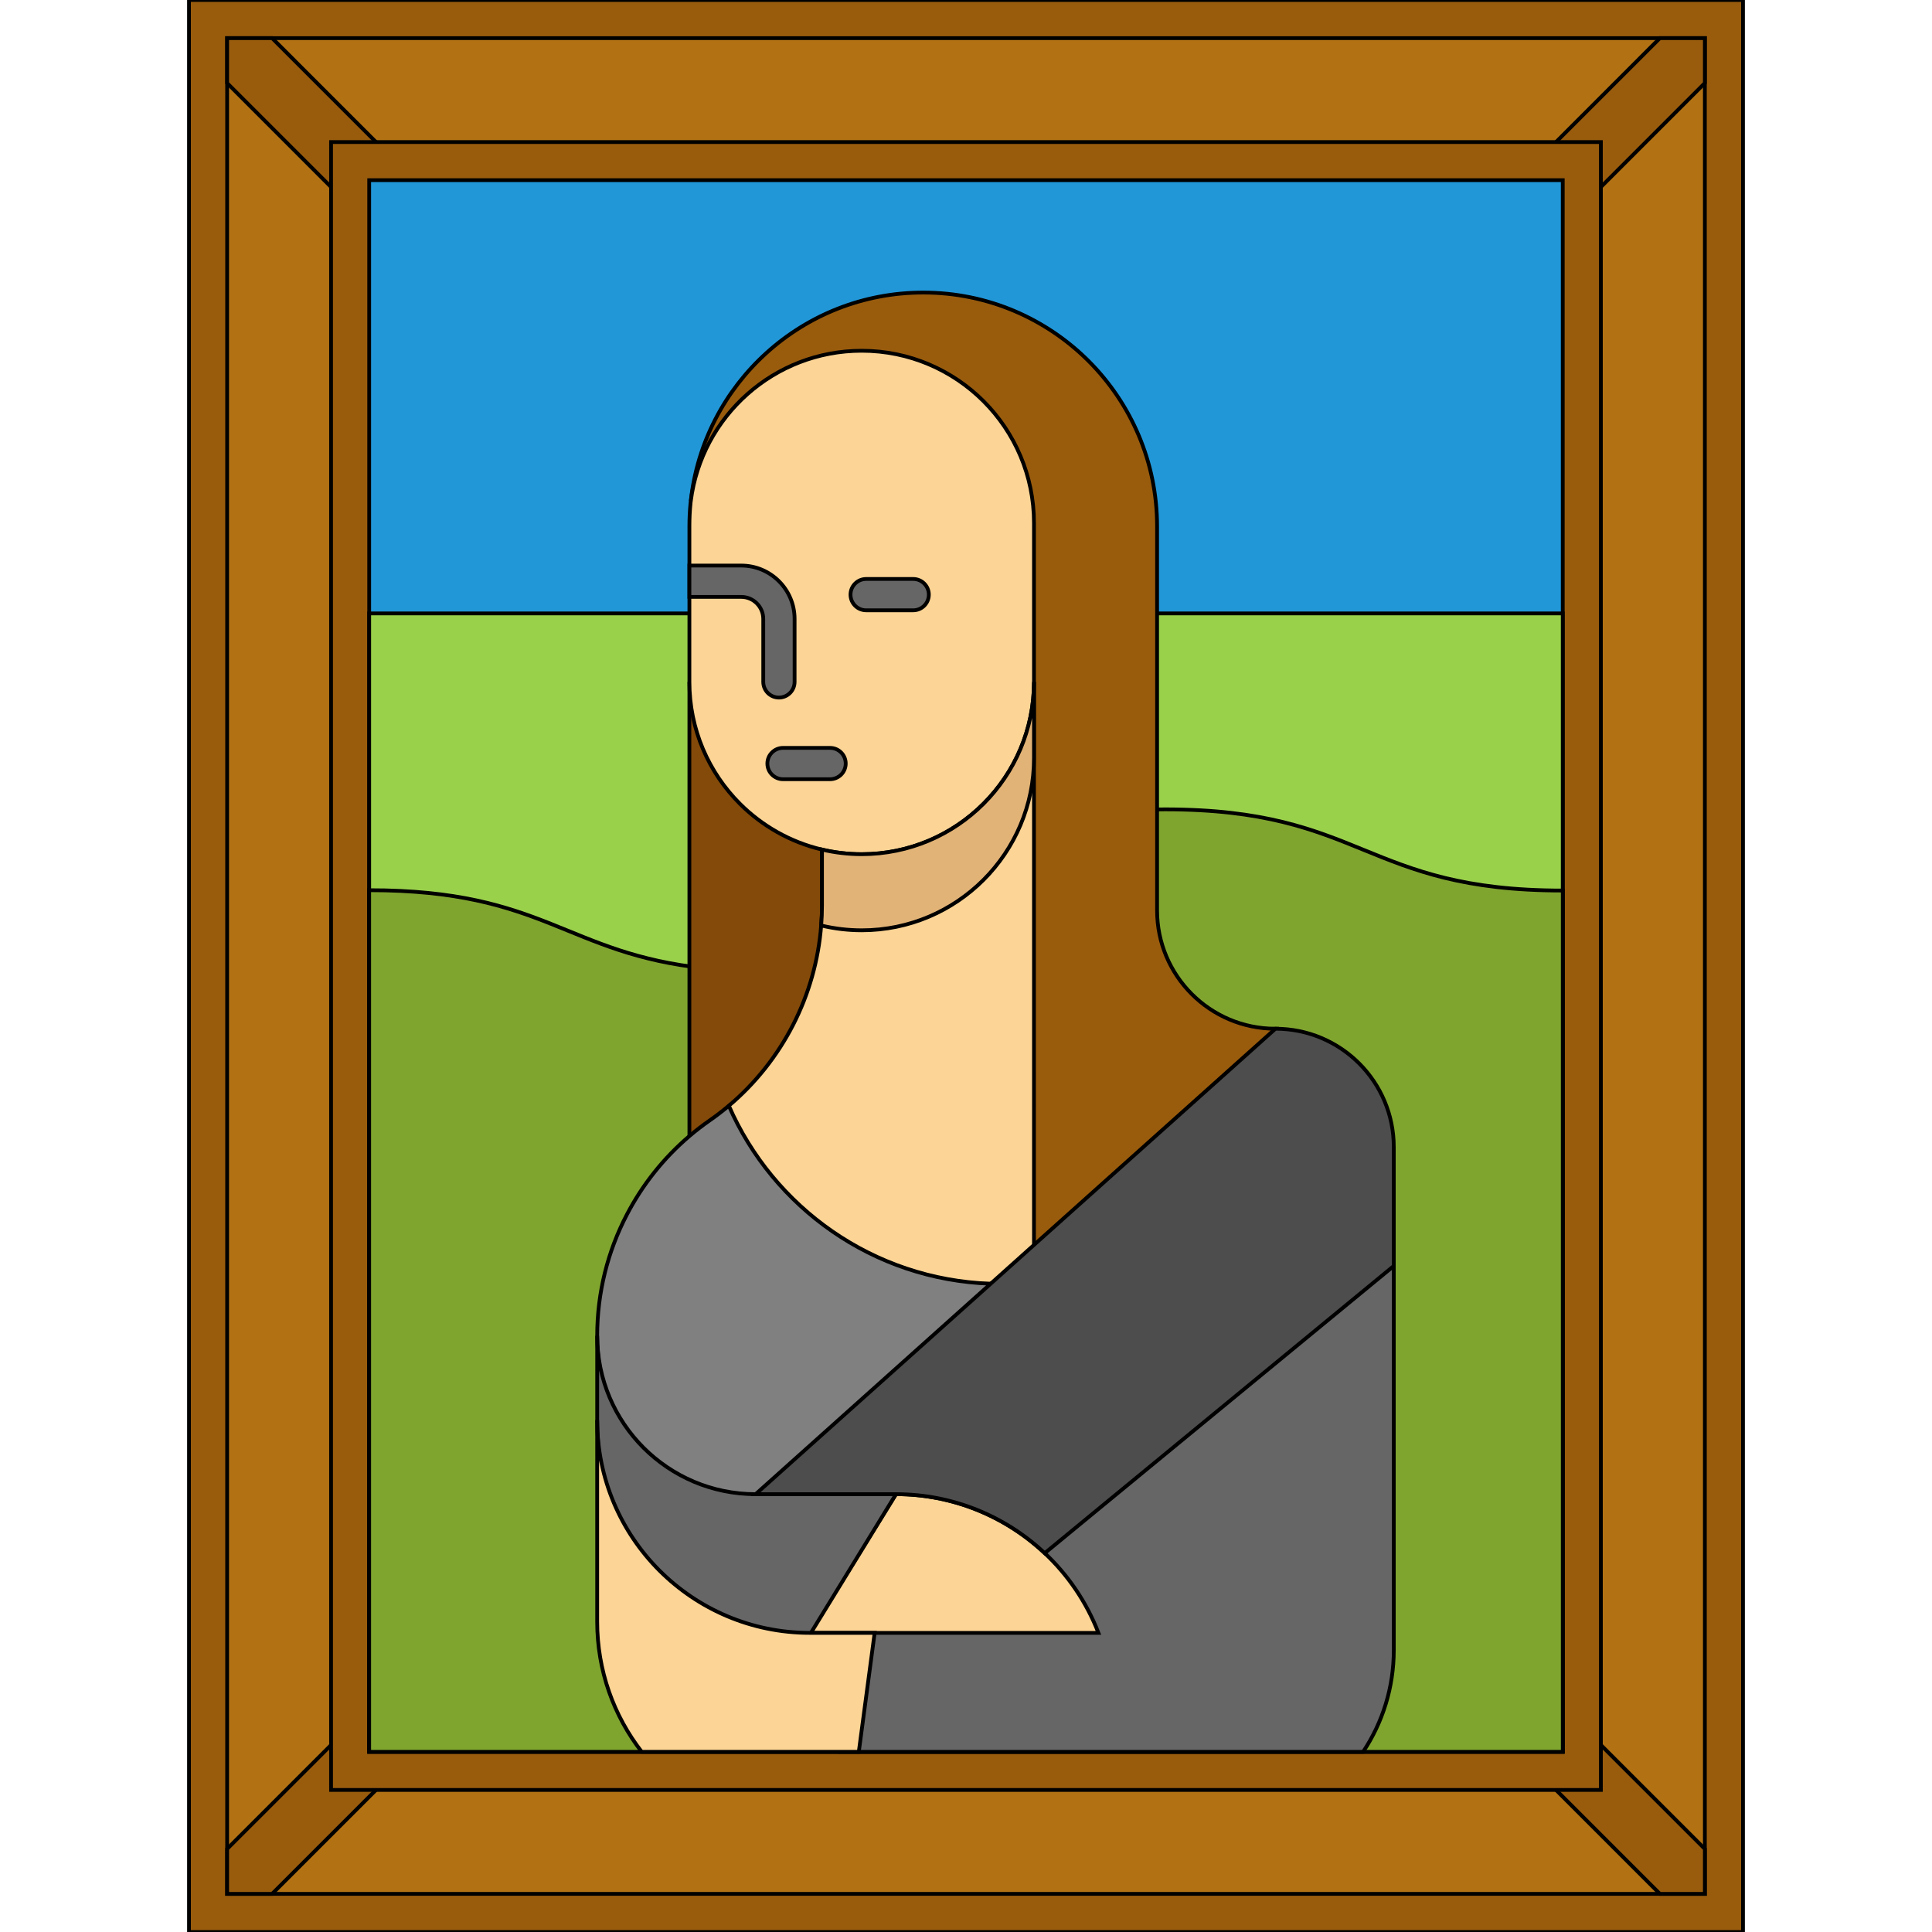 <?xml version="1.0" encoding="iso-8859-1"?>
<!-- Uploaded to: SVG Repo, www.svgrepo.com, Generator: SVG Repo Mixer Tools -->
<svg version="1.1" xmlns="http://www.w3.org/2000/svg" xmlns:xlink="http://www.w3.org/1999/xlink" 
	 viewBox="0 0 512 512" xml:space="preserve">
<rect id="path1" style="stroke-width:1; stroke:black;" x="50.088" fill="#995C0D" width="411.823" height="512" />
<rect id="path2" style="stroke-width:1; stroke:black;" x="60.194" y="10.105" fill="#B27214" width="391.613" height="491.789"/>
<g>
	<polygon id="path3" style="stroke-width:1; stroke:black;" fill="#995C0D" class="groupColor1" points="451.806,10.105 451.806,22.007 414.147,59.666 402.246,47.753 439.893,10.105 	"/>
	<polygon id="path4" style="stroke-width:1; stroke:black;" fill="#995C0D" class="groupColor1" points="109.754,47.753 97.841,59.666 60.194,22.018 60.194,10.105 72.107,10.105 	"/>
	<polygon id="path5" style="stroke-width:1; stroke:black;" fill="#995C0D" class="groupColor1" points="109.754,464.247 72.107,501.895 60.194,501.895 60.194,489.982 97.841,452.345 	"/>
	<polygon id="path6" style="stroke-width:1; stroke:black;" fill="#995C0D" class="groupColor1" points="451.806,489.993 451.806,501.895 439.893,501.895 402.246,464.247 414.147,452.345 	"/>
	<rect id="path7" style="stroke-width:1; stroke:black;" x="87.736" y="37.648" fill="#995C0D" class="groupColor1"  width="336.516" height="436.705"/>
</g>
<rect id="path8" style="stroke-width:1; stroke:black;" x="97.841" y="47.752" fill="#2197D8" width="316.306" height="416.494"/>
<rect id="path9" style="stroke-width:1; stroke:black;" x="97.841" y="162.56" fill="#9AD14B" width="316.306" height="301.687"/>
<path id="path10" style="stroke-width:1; stroke:black;" fill="#80A52F" d="M97.837,235.912c46.665,0,52.022,16.857,89.198,20.718l117.307-42.087
	c1.42-0.033,2.872-0.054,4.368-0.054c52.721,0,52.721,21.514,105.442,21.514V464.25H97.84L97.837,235.912z"/>
<path id="path11" style="stroke-width:1; stroke:black;" fill="#666666" d="M369.37,335.484v101.782c0,9.971-2.987,19.256-8.129,26.981H222.596l-3.02-31.517
	c0,0,59.127-39.949,52.985-45.721L369.37,335.484z"/>
<path id="path12" style="stroke-width:1; stroke:black;" fill="#844A09" d="M234.205,205.117l-16.371,34.765c0,20.582-0.095,61.623-15.659,74.767
	c-1.637,1.364-12.361,9.048-14.128,10.28c-1.863,1.293-3.642-25.319-5.35-23.86V180.711c0,12.61,19.91-7.588,28.178,0.68
	C216.759,187.275,225.819,203.136,234.205,205.117z"/>
<path id="path13" style="stroke-width:1; stroke:black;" fill="#FCD495" d="M291.099,432.734h-49.811h-9.49h-17.165l22.812-36.763c14.97,0,28.968,5.8,39.42,15.635
	C283.008,417.372,287.919,424.537,291.099,432.734z"/>
<path id="path14" style="stroke-width:1; stroke:black;" fill="#995C0D" class="groupColor1"  d="M183.066,132.798c3.334-31.068,29.644-55.268,61.603-55.268c17.106,0,32.598,6.94,43.821,18.15
	c11.21,11.222,18.15,26.715,18.15,43.821v101.758c0,17.319,14.045,31.365,31.364,31.365L274.017,362.1
	C274.017,362.1,185.924,110.318,183.066,132.798z"/>
<g>
	<path id="path15" style="stroke-width:1; stroke:black;" fill="#FCD495" d="M274.017,353.4l-11.483-13.195l-0.012-0.012c-52.437,21.511-76.557,0.554-69.373-47.155
		c14.2-11.993,23.038-29.218,24.473-47.783c0.143-1.78,0.213-3.571,0.213-5.374v-14.733c3.381,0.795,6.904,1.222,10.522,1.222
		c25.22,0,45.659-20.44,45.659-45.659V353.4H274.017z"/>
	<path id="path16" style="stroke-width:1; stroke:black;" fill="#FCD495" d="M274.017,138.611v42.101c0,25.22-20.44,45.659-45.659,45.659c-3.618,0-7.141-0.427-10.522-1.222
		c-8.387-1.981-15.872-6.263-21.757-12.148c-8.268-8.268-13.382-19.681-13.382-32.29V139.5c0-2.064,0.094-4.105,0.296-6.109
		c0.024-0.202,0.047-0.403,0.071-0.593c2.859-22.48,22.053-39.847,45.292-39.847c12.61,0,24.022,5.113,32.29,13.369
		C268.903,114.589,274.017,126,274.017,138.611z"/>
</g>
<path id="path17" style="stroke-width:1; stroke:black;" fill="#E2B376" d="M274.017,180.711v20.167c0,25.22-20.44,45.659-45.659,45.659c-3.618,0-7.141-0.427-10.522-1.222
	c-0.071-0.012-0.143-0.036-0.213-0.06c0.143-1.78,0.213-3.571,0.213-5.374v-14.733c3.381,0.795,6.904,1.222,10.522,1.222
	C253.577,226.371,274.017,205.932,274.017,180.711z"/>
<path id="path18" style="stroke-width:1; stroke:black;" fill="#808080" d="M182.698,301.071c1.708-1.46,3.487-2.835,5.35-4.129c1.767-1.234,3.464-2.539,5.101-3.903
	c11.779,26.988,38.281,46.087,69.373,47.155l0.012,0.012l-53.24,78.44c-11.59,0-31.14-18.506-38.744-26.097
	c-7.592-7.592-12.29-26.956-12.29-38.546c0-11.376,2.776-22.397,7.9-32.183C170.253,313.977,175.841,306.907,182.698,301.071z"/>
<path id="path19" style="stroke-width:1; stroke:black;" fill="#666666" d="M237.444,395.971l-28.941,47.189c-31.128,0-50.242-35.659-50.242-66.799v-22.361
	c0,11.59,4.698,22.088,12.29,29.68c7.604,7.592,18.102,12.29,29.693,12.29H237.444z"/>
<path id="path20" style="stroke-width:1; stroke:black;" fill="#FCD495" d="M231.792,432.73l-4.199,31.517H170.06c-7.399-9.533-11.801-21.513-11.801-34.515v-53.367
	c0,31.135,25.241,56.365,56.376,56.365L231.792,432.73L231.792,432.73z"/>
<path id="path21" style="stroke-width:1; stroke:black;" fill="#4D4D4D" d="M369.369,304v31.484l-92.505,76.123c-10.451-9.835-24.449-15.635-39.419-15.635h-37.201
	l62.291-55.766l12.551-11.246l62.92-56.336c8.66,0,16.501,3.511,22.183,9.194C365.858,287.488,369.369,295.329,369.369,304z"/>
<g>
	<path id="path22" style="stroke-width:1; stroke:black;" fill="#666666" d="M210.575,164.021v16.691c0,2.289-1.863,4.152-4.152,4.152c-2.302,0-4.152-1.863-4.152-4.152v-16.691
		c0-3.227-2.622-5.836-5.836-5.836h-13.736v-8.304h13.736C204.228,149.88,210.575,156.215,210.575,164.021z"/>
	<path id="path23" style="stroke-width:1; stroke:black;" fill="#666666" d="M242,161.737h-12.453c-2.293,0-4.152-1.858-4.152-4.152c0-2.293,1.858-4.152,4.152-4.152H242
		c2.293,0,4.152,1.858,4.152,4.152C246.152,159.878,244.294,161.737,242,161.737z"/>
	<path id="path24" style="stroke-width:1; stroke:black;" fill="#666666" d="M219.97,206.501h-12.453c-2.293,0-4.152-1.858-4.152-4.152c0-2.293,1.858-4.152,4.152-4.152h12.453
		c2.293,0,4.152,1.858,4.152,4.152C224.122,204.642,222.263,206.501,219.97,206.501z"/>
</g>
</svg>